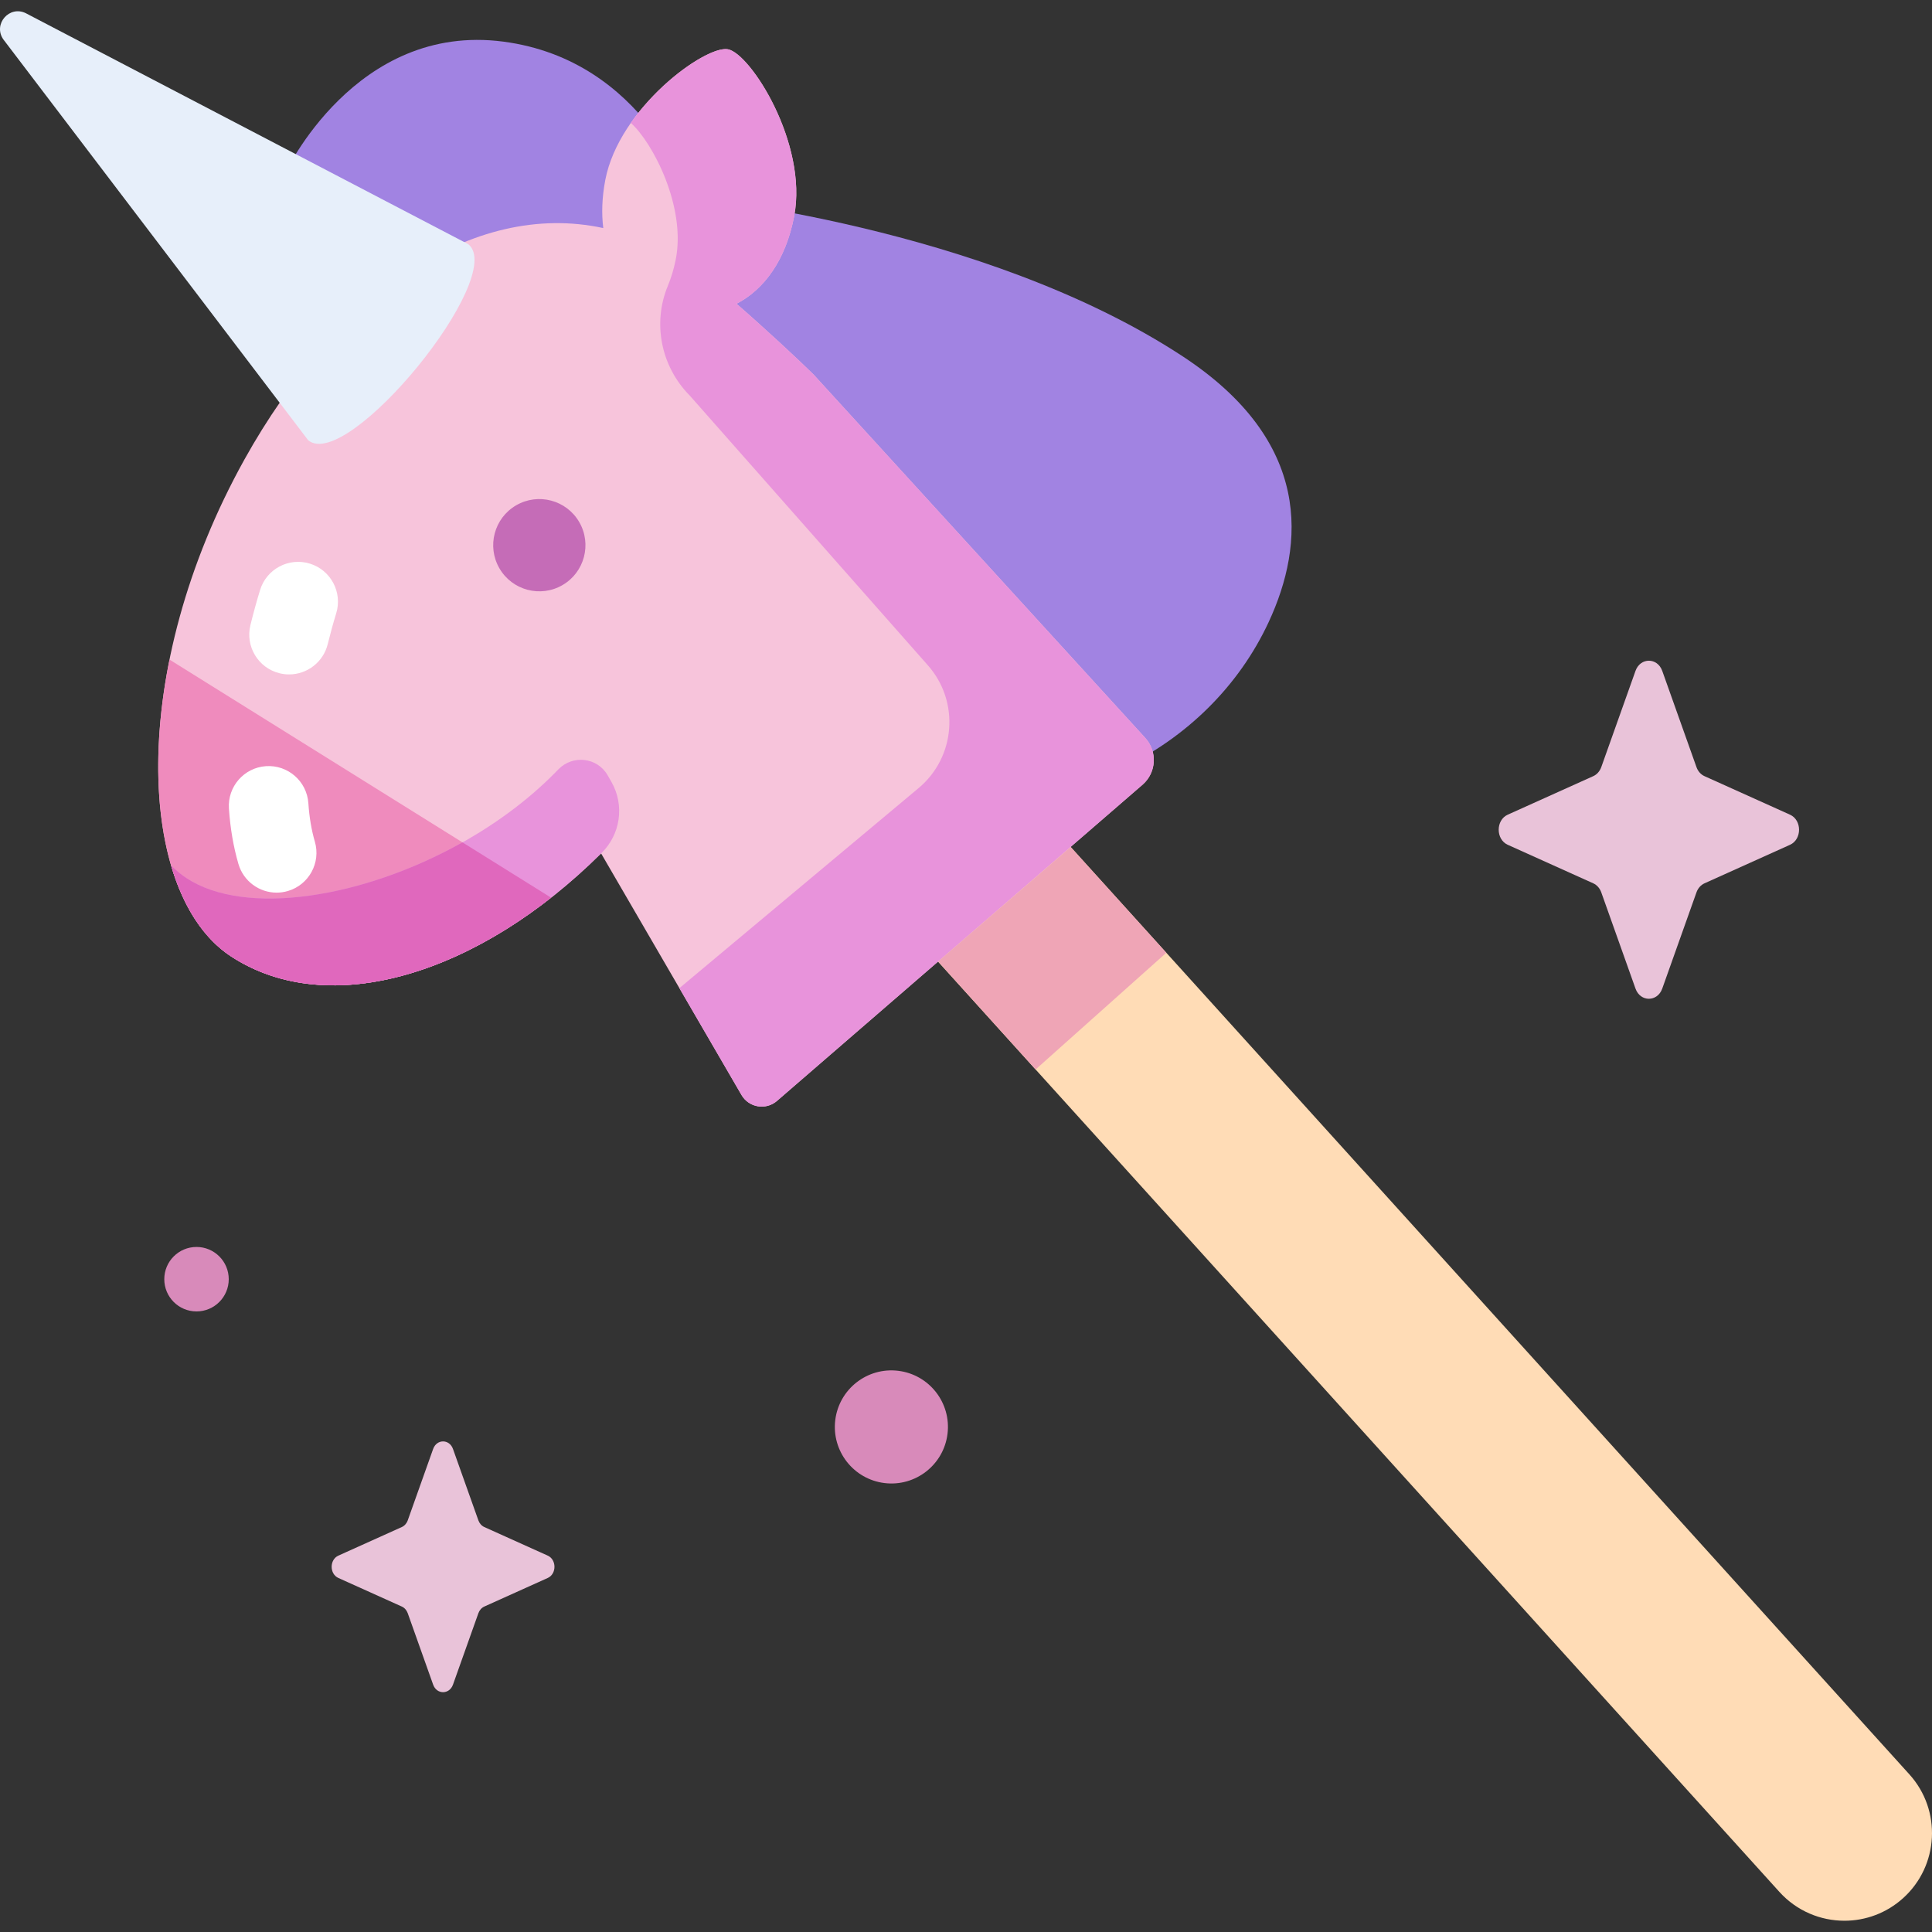 <svg id="Capa_1" enable-background="new 0 0 512 512" height="512" viewBox="0 0 512 512" width="512" xmlns="http://www.w3.org/2000/svg"><rect x="0" y="0" width="512" height="512" fill="#333333" stroke="none"/><g><g><path d="m488.786 509.015c-6.335 0-12.645-2.577-17.229-7.645l-314.971-348.261c-8.602-9.512-7.865-24.195 1.646-32.798 9.51-8.602 24.194-7.866 32.798 1.646l314.972 348.261c8.602 9.511 7.865 24.195-1.646 32.798-4.444 4.018-10.016 5.999-15.57 5.999z" fill="#ffdcb6"/><g><path d="m75.531 45.966s18.589-40.126 57.907-34.928c37.695 4.983 49.229 41.237 49.229 41.237s77.865 7.427 130.756 42.156c34.439 22.613 32.343 49.829 22.811 70.376-7.943 17.121-21.902 30.73-38.952 38.826l-38.342 18.206z" fill="#a183e2"/><path d="m159.297 226.164 37.206 64.02c1.95 3.355 6.469 4.11 9.404 1.572l96.865-83.787c3.693-3.194 4.024-8.805.732-12.412l-87.911-96.313c-4.045-3.986-12.71-12.046-20.411-18.745 7.292-3.755 13.07-11.574 15.287-23.247 3.648-19.21-11.564-43.054-17.546-44.19s-28.876 15.471-32.524 34.681c-.875 4.608-1.008 8.856-.524 12.696-34.733-7.497-70.927 17.883-95.085 61.309-31.002 55.726-28.764 115.231-3.548 131.715 26.005 17 65.733 4.8 98.055-27.299z" fill="#f7c4db"/><path d="m61.242 253.463c22.544 14.737 55.399 7.518 84.804-15.574l-101.124-63.088c-7.352 36.309-.838 67.445 16.32 78.662z" fill="#ef8bbd"/><path d="m161.049 205.483c-2.736-4.793-9.285-5.54-13.109-1.561-27.748 28.875-77.426 42.577-98.446 28.836-1.475-.964-2.857-2.104-4.15-3.393 3.196 10.893 8.576 19.311 15.897 24.097 26.005 17 65.733 4.801 98.055-27.299 0 0 .001-.001.002-.002 5.146-4.933 6.283-12.738 2.749-18.929z" fill="#e893db"/><path d="m61.242 253.463c22.544 14.737 55.398 7.518 84.804-15.574l-23.486-14.653c-26.405 14.839-57.544 19.668-73.065 9.522-1.472-.962-2.85-2.099-4.14-3.383 3.195 10.887 8.569 19.304 15.887 24.088z" fill="#e068bd"/><path d="m215.593 99.244c-4.045-3.986-12.711-12.046-20.411-18.745 7.292-3.755 13.07-11.574 15.287-23.247 3.648-19.21-11.564-43.054-17.546-44.19-4.311-.819-17.402 7.577-25.747 19.521 5.787 5.142 14.775 22.338 11.86 36.412-.509 2.459-1.202 4.714-2.052 6.76-4.114 9.914-1.802 21.331 5.721 28.987l.103.105 63.093 71.47c8.479 9.605 7.366 24.312-2.461 32.532l-63.392 53.02 16.456 28.316c1.95 3.355 6.469 4.11 9.404 1.572l96.865-83.787c3.693-3.194 4.024-8.805.732-12.411z" fill="#e893db"/><path d="m309.087 252.493-34.644 30.93-25.828-28.61 35.13-30.357z" fill="#efa5b6"/><path d="m.872 10.426 80.808 106.256c10.441 8.526 52.871-43.435 42.431-51.962l-117.218-61.193c-4.372-2.225-8.817 2.868-6.021 6.899z" fill="#e7effa"/><path d="m153.496 138.341c3.392 5.837 1.41 13.318-4.427 16.71s-13.318 1.41-16.71-4.427-1.41-13.318 4.426-16.71c5.837-3.391 13.318-1.41 16.711 4.427z" fill="#c56cb7"/></g><g><path d="m73.31 236.558c-4.565 0-8.774-2.987-10.121-7.59-1.321-4.516-2.169-9.459-2.522-14.693-.391-5.813 4.005-10.843 9.818-11.234 5.803-.392 10.842 4.005 11.234 9.818.249 3.709.828 7.135 1.72 10.185 1.636 5.592-1.571 11.452-7.163 13.087-.988.29-1.986.427-2.966.427z" fill="#fff"/></g><g><path d="m76.617 178.729c-.838 0-1.69-.1-2.54-.311-5.657-1.399-9.108-7.117-7.71-12.773.825-3.336 1.663-6.379 2.564-9.303 1.715-5.568 7.619-8.694 13.188-6.976 5.569 1.715 8.692 7.619 6.976 13.188-.783 2.541-1.517 5.208-2.245 8.154-1.188 4.806-5.496 8.021-10.233 8.021z" fill="#fff"/></g></g><path d="m440.515 177.797 9.069 25.5c.388 1.092 1.157 1.957 2.127 2.394l22.656 10.207c3.201 1.442 3.201 6.542 0 7.984l-22.656 10.207c-.97.437-1.739 1.302-2.127 2.394l-9.069 25.5c-1.281 3.603-5.812 3.603-7.093 0l-9.069-25.5c-.388-1.092-1.157-1.957-2.127-2.394l-22.656-10.207c-3.201-1.442-3.201-6.542 0-7.984l22.656-10.207c.97-.437 1.739-1.302 2.127-2.394l9.069-25.5c1.281-3.602 5.811-3.602 7.093 0z" fill="#e9c3d9"/><path d="m120.046 383.993 6.727 18.915c.288.81.858 1.452 1.578 1.776l16.806 7.572c2.374 1.07 2.374 4.853 0 5.922l-16.806 7.572c-.72.324-1.29.966-1.578 1.776l-6.727 18.915c-.95 2.672-4.311 2.672-5.262 0l-6.727-18.915c-.288-.81-.858-1.452-1.578-1.776l-16.806-7.572c-2.374-1.07-2.374-4.853 0-5.922l16.806-7.572c.719-.324 1.29-.966 1.578-1.776l6.727-18.915c.951-2.672 4.312-2.672 5.262 0z" fill="#e9c3d9"/><g fill="#d88aba"><circle cx="52.078" cy="338.999" r="8.542"/><ellipse cx="235.933" cy="378.14" rx="14.977" ry="14.977" transform="matrix(.123 -.993 .993 .123 -168.285 565.923)"/></g></g></svg>